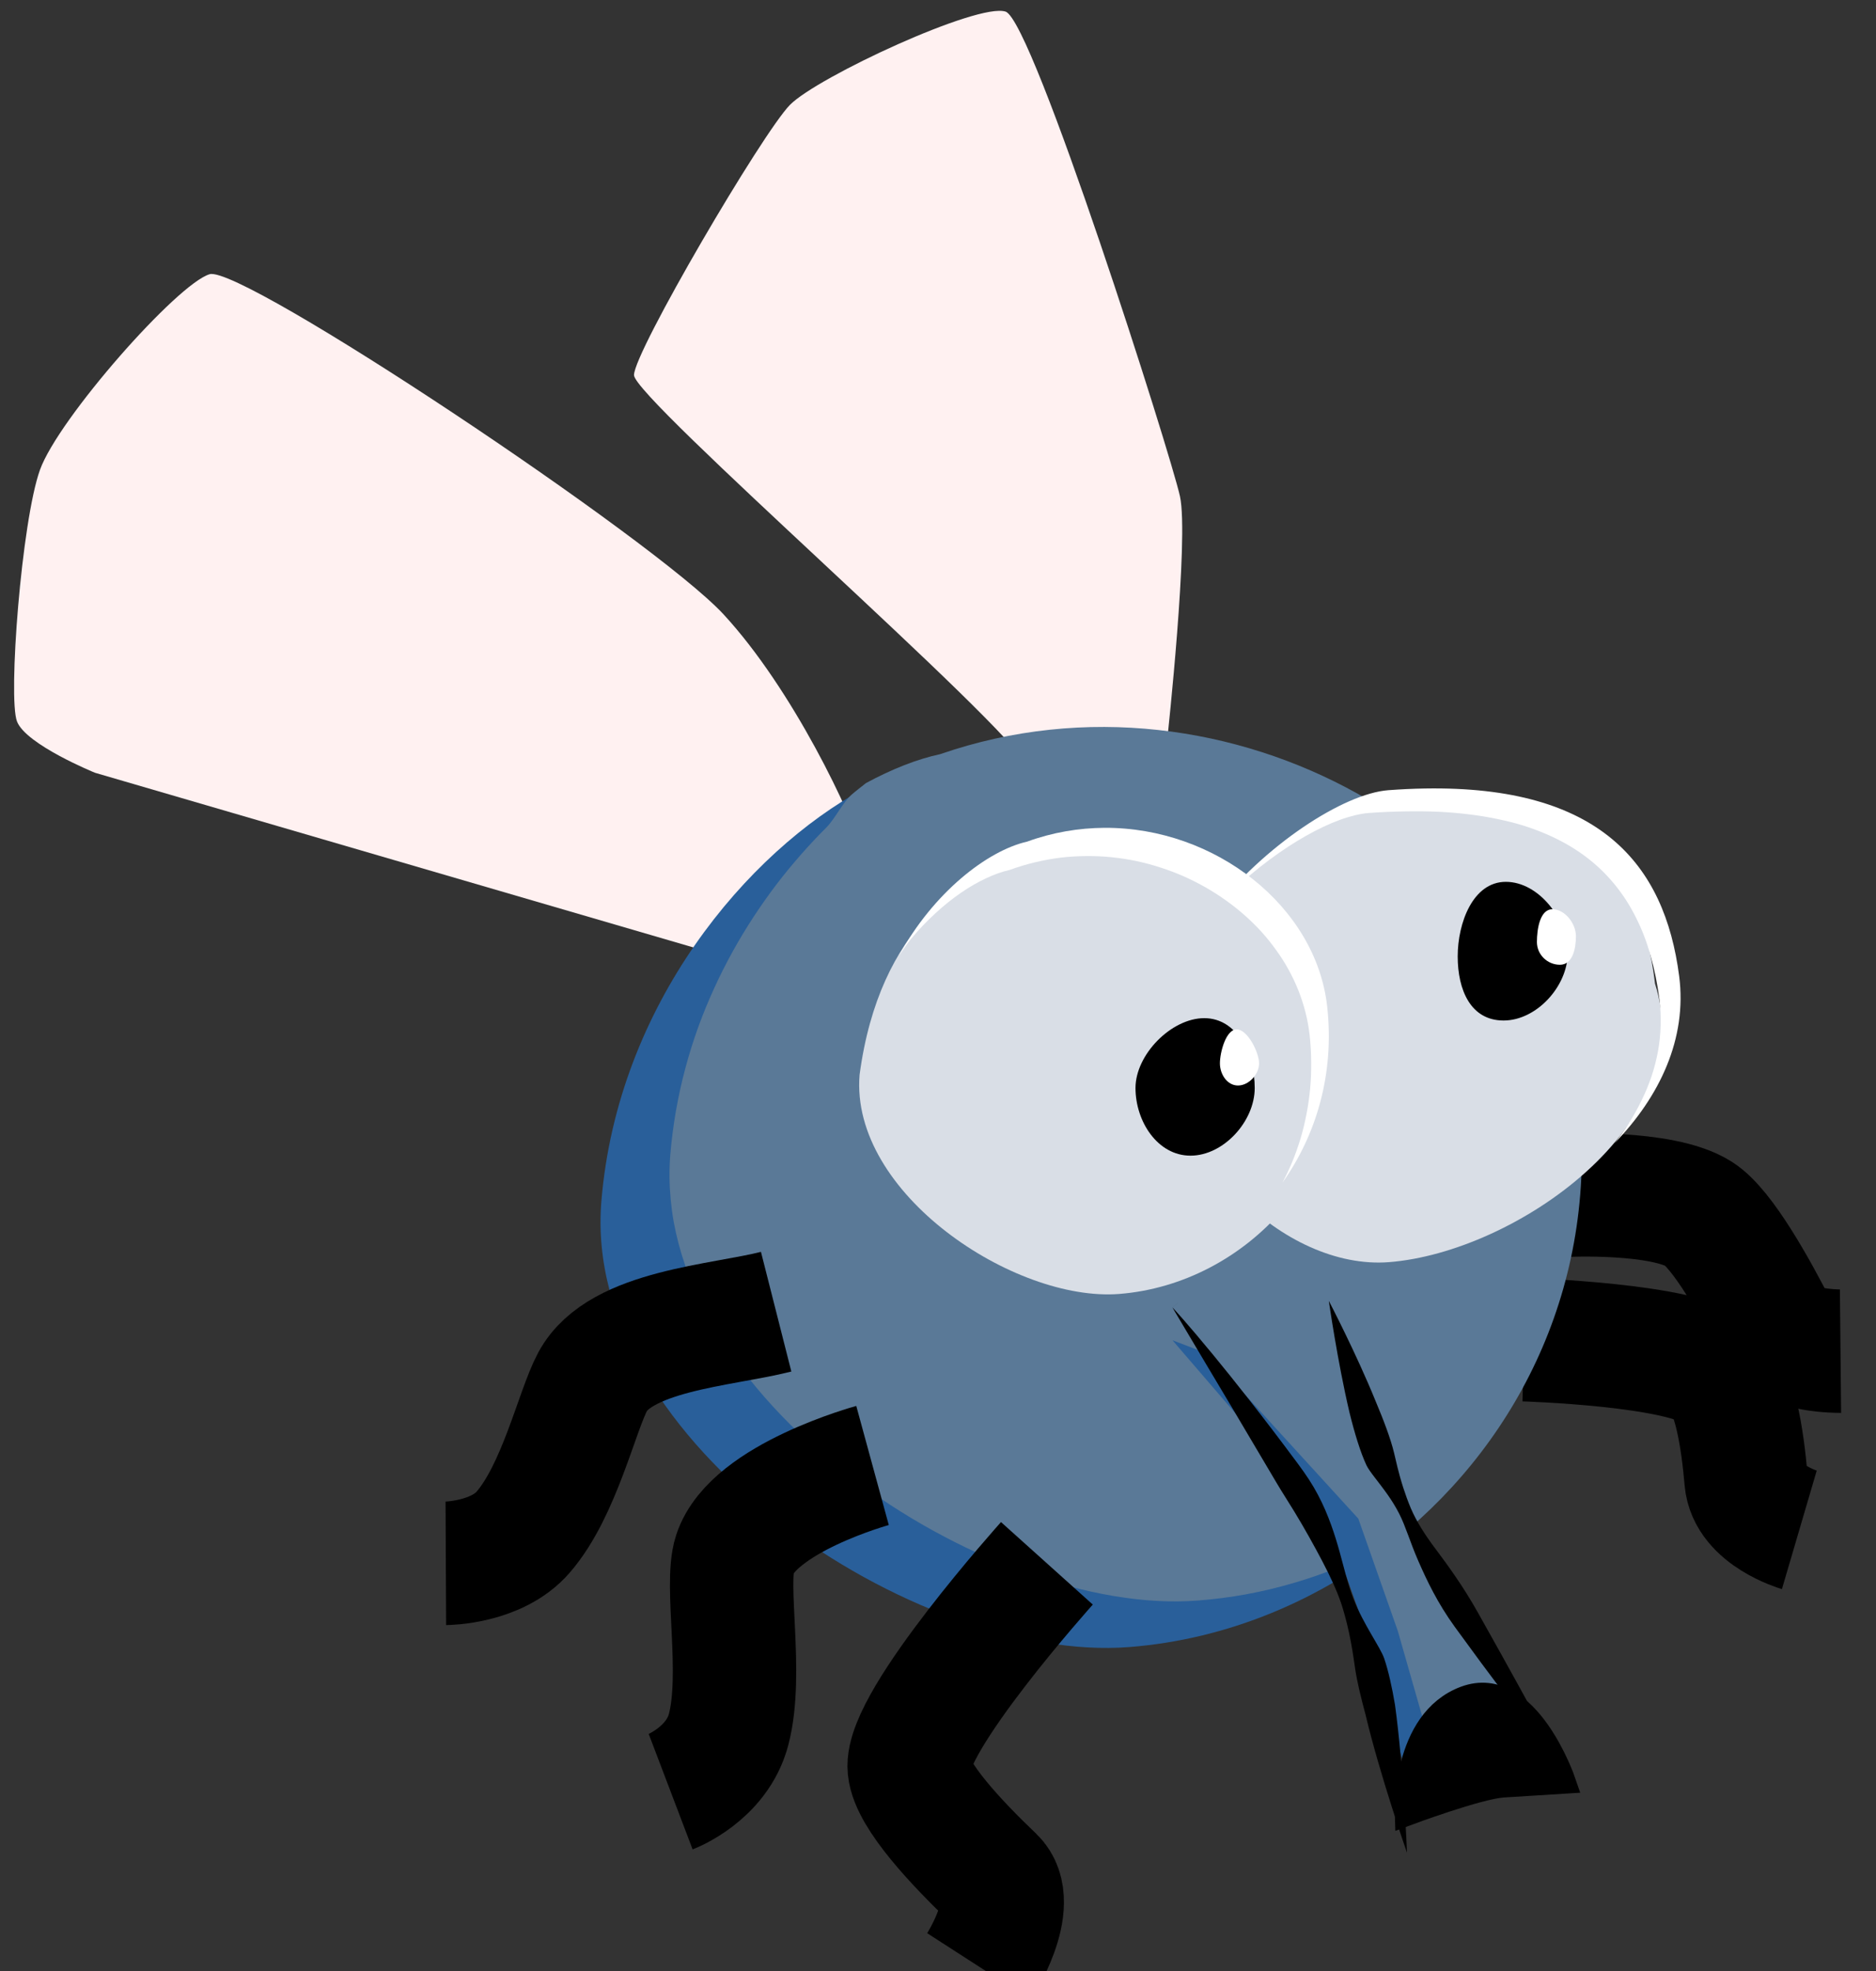 <svg width="40" height="42" viewBox="0 0 40 42" fill="none" xmlns="http://www.w3.org/2000/svg">
<rect x="0" y="0" width="40" height="42" fill="#333333" stroke="none"/>
<g clip-path="url(#clip0)">
<path d="M32.5 28.547C32.5 28.547 35.924 28.647 36.609 29.242C36.983 29.568 37.153 30.637 37.23 31.538C37.293 32.285 38.365 32.6 38.365 32.6" stroke="black" stroke-width="2.631"/>
<path d="M33.383 25.469C33.383 25.469 35.438 25.37 36.22 25.866C36.729 26.189 37.445 27.477 37.883 28.339C38.119 28.803 39.243 28.792 39.243 28.792" stroke="black" stroke-width="2.631"/>
<path d="M16.577 20.712L2.026 16.467C2.026 16.467 0.558 15.871 0.363 15.375C0.167 14.879 0.46 11.105 0.852 10.013C1.243 8.921 3.786 6.041 4.471 5.843C5.156 5.644 13.96 11.503 15.428 13.092C16.895 14.68 18.166 17.336 18.46 18.329" fill="#FFF1F1"/>
<path d="M24.89 15.738C24.89 15.738 25.355 11.469 25.159 10.575C24.963 9.681 22.029 0.447 21.442 0.248C20.855 0.05 17.431 1.639 16.844 2.234C16.257 2.83 13.518 7.497 13.518 7.993C13.518 8.49 21.515 15.44 21.906 16.334" fill="#FFF1F1"/>
<path d="M18.419 16.808C15.936 18.151 13.167 21.404 12.822 25.602C12.4 30.744 19.549 35.451 24.078 35.097C26.172 34.934 28.167 34.098 29.796 32.778C29.683 32.841 29.556 30.891 29.462 30.943C29.211 31.08 28.954 31.205 28.692 31.316C28.43 31.427 28.163 31.524 27.892 31.608C27.621 31.691 27.346 31.76 27.067 31.814C26.789 31.868 26.507 31.906 26.223 31.93C25.989 31.949 25.747 31.951 25.498 31.937C25.249 31.923 24.993 31.892 24.733 31.846C24.474 31.8 24.21 31.74 23.944 31.664C23.677 31.589 23.408 31.5 23.139 31.397C22.87 31.294 22.601 31.177 22.334 31.049C22.066 30.92 21.801 30.779 21.539 30.626C21.277 30.474 21.021 30.312 20.769 30.138C20.517 29.964 20.271 29.78 20.033 29.587C19.795 29.393 19.566 29.19 19.346 28.979C19.127 28.767 18.916 28.546 18.718 28.319C18.521 28.092 18.336 27.858 18.164 27.617C17.993 27.376 17.836 27.129 17.695 26.876C17.555 26.623 17.428 26.366 17.322 26.103C17.269 25.972 17.221 25.839 17.177 25.706C17.133 25.572 17.094 25.439 17.06 25.304C17.026 25.169 16.997 25.032 16.973 24.895C16.95 24.758 16.933 24.62 16.92 24.482C16.908 24.344 16.9 24.206 16.899 24.067C16.898 23.928 16.902 23.787 16.913 23.647C16.935 23.366 16.969 23.093 17.014 22.823C17.059 22.553 17.115 22.288 17.18 22.029C17.246 21.771 17.322 21.518 17.407 21.272C17.492 21.025 17.585 20.786 17.687 20.552C17.788 20.318 17.898 20.089 18.014 19.868C18.13 19.647 18.252 19.435 18.38 19.228C18.509 19.021 18.643 18.82 18.782 18.628C18.921 18.435 19.065 18.252 19.212 18.074C19.359 17.897 19.51 17.728 19.663 17.567C19.817 17.406 19.973 17.251 20.13 17.107C20.213 17.031 18.319 16.889 18.419 16.808Z" fill="#295F9A"/>
<path d="M18.46 16.69C18.36 16.771 18.258 16.846 18.158 16.933C17.968 17.099 17.803 17.45 17.618 17.635C17.432 17.819 17.25 18.014 17.072 18.217C16.894 18.42 16.72 18.63 16.552 18.851C16.384 19.072 16.222 19.302 16.066 19.54C15.911 19.777 15.764 20.02 15.623 20.274C15.483 20.527 15.35 20.789 15.228 21.058C15.105 21.326 14.992 21.6 14.889 21.883C14.787 22.166 14.695 22.456 14.616 22.752C14.536 23.048 14.469 23.353 14.414 23.662C14.36 23.971 14.319 24.285 14.292 24.607C14.279 24.767 14.274 24.929 14.275 25.089C14.277 25.249 14.286 25.406 14.301 25.565C14.316 25.723 14.337 25.881 14.365 26.038C14.394 26.195 14.429 26.352 14.47 26.507C14.511 26.662 14.558 26.815 14.611 26.968C14.664 27.121 14.722 27.273 14.787 27.424C14.915 27.725 15.068 28.02 15.238 28.31C15.409 28.6 15.598 28.883 15.805 29.16C16.012 29.436 16.236 29.705 16.475 29.965C16.714 30.226 16.969 30.479 17.235 30.721C17.501 30.963 17.777 31.196 18.065 31.418C18.353 31.64 18.651 31.851 18.955 32.05C19.26 32.25 19.57 32.436 19.886 32.611C20.203 32.785 20.524 32.948 20.847 33.095C21.17 33.243 21.495 33.377 21.821 33.495C22.146 33.613 22.472 33.715 22.794 33.801C23.116 33.888 23.435 33.957 23.749 34.01C24.063 34.062 24.372 34.098 24.673 34.114C24.974 34.13 25.267 34.127 25.55 34.105C25.893 34.078 26.235 34.035 26.571 33.973C26.908 33.911 27.241 33.831 27.568 33.736C27.896 33.641 28.219 33.529 28.536 33.401C28.852 33.274 29.163 33.131 29.466 32.974C29.581 32.914 29.688 32.842 29.8 32.778C32.439 30.639 34.112 27.226 33.652 23.314C33.031 18.033 26.239 13.928 20.048 16.07C19.557 16.175 19.018 16.387 18.46 16.689L18.46 16.69Z" fill="#5A7997"/>
<path d="M29.546 16.925C33.546 16.6 34.982 18.366 35.288 20.962C36.25 23.94 32.313 26.685 29.616 26.895C27.389 27.069 24.843 24.613 25.05 22.086C25.258 19.558 27.5 17.22 29.546 16.925Z" fill="#D9DEE6"/>
<path d="M30.381 16.802C30.132 16.806 29.874 16.818 29.604 16.838C28.653 16.908 26.952 18.007 25.833 19.456C25.985 19.289 26.133 19.119 26.295 18.967C26.547 18.732 26.808 18.513 27.07 18.319C27.331 18.125 27.591 17.955 27.844 17.812C28.096 17.669 28.341 17.554 28.567 17.471C28.68 17.43 28.788 17.398 28.89 17.373C28.993 17.348 29.091 17.331 29.181 17.324C29.451 17.304 29.711 17.294 29.96 17.29C30.209 17.286 30.446 17.288 30.674 17.298C30.902 17.309 31.122 17.328 31.33 17.354C31.539 17.379 31.737 17.413 31.926 17.452C32.116 17.491 32.296 17.536 32.467 17.588C32.638 17.641 32.801 17.702 32.955 17.767C33.108 17.833 33.252 17.903 33.389 17.98C33.526 18.058 33.656 18.141 33.777 18.23C33.898 18.319 34.011 18.413 34.117 18.513C34.223 18.613 34.321 18.719 34.413 18.829C34.504 18.939 34.589 19.054 34.667 19.174C34.744 19.294 34.815 19.418 34.879 19.547C34.944 19.676 35.005 19.81 35.057 19.948C35.11 20.085 35.155 20.227 35.196 20.372C35.278 20.663 35.34 20.968 35.381 21.286C35.405 21.477 35.414 21.667 35.408 21.853C35.403 22.04 35.384 22.224 35.351 22.405C35.317 22.587 35.271 22.765 35.212 22.941C35.153 23.116 35.081 23.286 34.999 23.454C34.917 23.622 34.825 23.788 34.722 23.949C34.632 24.09 34.532 24.226 34.426 24.36C35.387 23.37 35.976 22.131 35.803 20.8C35.494 18.412 34.111 16.738 30.381 16.802L30.381 16.802Z" fill="white"/>
<path d="M30.229 38.64L29.191 34.709L28.401 32.29L25.833 28.862L28.5 28.56L29.784 32.088L31.364 34.86L32.056 35.969L32.5 37.481" fill="#5A7997"/>
<path d="M25 28.56L28.272 32.361L29.118 34.754L30.226 38.64L30.833 38.353L29.804 34.754L28.962 32.361L25.752 28.847L25 28.56Z" fill="#295F9A"/>
<path d="M28.49 28.56L28.333 28.727L29.48 32.356L31.063 35.178L31.759 36.305L32.191 37.8L32.5 37.641L32.056 36.102L31.36 34.972L29.777 32.15L28.49 28.56Z" fill="#5A7997"/>
<path d="M30.001 38.64C30.001 38.64 31.524 38.072 32.051 38.04C32.579 38.007 33.333 37.96 33.333 37.96C33.333 37.96 32.559 35.703 31.244 36.188C29.93 36.673 30.001 38.64 30.001 38.64V38.64Z" fill="black" stroke="black" stroke-width="0.526"/>
<path d="M22.322 33.313C22.322 33.313 19.29 36.689 19.387 37.682C19.444 38.26 20.394 39.273 21.179 40.02C21.744 40.559 20.875 41.907 20.875 41.907" stroke="black" stroke-width="2.631"/>
<path d="M18.604 31.228C18.604 31.228 16.06 31.923 15.669 33.115C15.451 33.778 15.848 35.657 15.536 36.851C15.288 37.803 14.3 38.179 14.3 38.179" stroke="black" stroke-width="2.631"/>
<path d="M16.549 27.951C15.376 28.249 13.224 28.349 12.637 29.441C12.298 30.071 11.93 31.755 11.153 32.651C10.584 33.308 9.506 33.313 9.506 33.313" stroke="black" stroke-width="2.631"/>
<path d="M21.891 18.305C24.934 17.252 28.261 19.184 28.566 21.78C28.931 24.89 26.56 27.362 23.862 27.573C21.636 27.747 18.121 25.431 18.328 22.904C18.75 19.74 20.576 18.586 21.891 18.305Z" fill="#D9DEE6"/>
<path d="M23.55 17.64C23.005 17.643 22.448 17.735 21.901 17.934C21.052 18.126 19.897 19.024 19.167 20.366C19.252 20.247 19.332 20.118 19.423 20.009C19.591 19.807 19.766 19.625 19.946 19.46C20.125 19.295 20.309 19.148 20.491 19.023C20.673 18.898 20.854 18.795 21.028 18.714C21.203 18.632 21.369 18.573 21.526 18.538C21.709 18.471 21.892 18.417 22.076 18.373C22.259 18.33 22.444 18.296 22.627 18.274C22.811 18.253 22.993 18.243 23.175 18.242C23.356 18.241 23.538 18.249 23.716 18.268C23.894 18.287 24.069 18.314 24.243 18.351C24.416 18.388 24.588 18.435 24.755 18.49C24.922 18.544 25.086 18.606 25.245 18.676C25.404 18.747 25.559 18.826 25.709 18.911C25.858 18.997 26.002 19.088 26.141 19.188C26.28 19.287 26.413 19.392 26.539 19.504C26.665 19.616 26.786 19.734 26.898 19.857C27.01 19.981 27.113 20.11 27.209 20.244C27.306 20.377 27.395 20.517 27.474 20.661C27.553 20.804 27.622 20.951 27.683 21.102C27.743 21.253 27.794 21.409 27.834 21.567C27.875 21.725 27.904 21.886 27.923 22.05C27.945 22.247 27.956 22.441 27.957 22.632C27.959 22.823 27.952 23.009 27.935 23.194C27.918 23.378 27.892 23.56 27.857 23.738C27.823 23.916 27.781 24.091 27.73 24.261C27.679 24.43 27.62 24.595 27.554 24.757C27.491 24.909 27.42 25.056 27.345 25.2C28.063 24.188 28.458 22.887 28.298 21.446C28.06 19.315 25.911 17.628 23.55 17.64L23.55 17.64Z" fill="white"/>
<path d="M32.107 18.791C31.405 18.791 31.081 19.667 31.081 20.38C31.081 21.093 31.356 21.746 32.059 21.746C32.761 21.746 33.427 21.018 33.427 20.305C33.427 19.592 32.81 18.791 32.107 18.791V18.791Z" fill="black"/>
<path d="M25.677 21.696C24.975 21.696 24.211 22.472 24.211 23.184C24.211 23.897 24.682 24.626 25.384 24.626C26.086 24.626 26.753 23.897 26.753 23.184C26.753 22.472 26.38 21.696 25.677 21.696Z" fill="black"/>
<path d="M30 39.48C30 39.48 29.425 37.839 29.114 36.53C29.016 36.166 28.935 35.831 28.895 35.563C28.858 35.314 28.787 34.745 28.598 34.171C28.573 34.096 28.544 34.019 28.512 33.94C28.398 33.659 28.243 33.353 28.059 33.015C27.875 32.676 27.663 32.306 27.408 31.906C27.338 31.796 27.268 31.681 27.197 31.561C26.538 30.442 26.039 29.609 25.686 29.018C25.459 28.637 25.292 28.357 25.18 28.167C25.119 28.065 25.074 27.989 25.044 27.938C25.028 27.911 25.017 27.891 25.009 27.878C25.005 27.871 25.002 27.866 25 27.863V27.863V27.863C25.106 27.771 25.16 27.724 25.165 27.72V27.72V27.72C25.165 27.72 25.164 27.72 25.165 27.72V27.72C25.16 27.724 25.106 27.771 25.001 27.862C25.001 27.862 25.001 27.862 25.001 27.862C25.004 27.865 25.008 27.869 25.013 27.875C25.023 27.886 25.039 27.903 25.059 27.925C25.099 27.969 25.157 28.034 25.235 28.123C25.379 28.287 25.589 28.533 25.869 28.873C26.303 29.401 26.905 30.155 27.677 31.195C27.76 31.306 27.837 31.417 27.909 31.526C28.052 31.745 28.164 31.964 28.257 32.177C28.349 32.39 28.421 32.596 28.482 32.791C28.603 33.182 28.679 33.53 28.772 33.824C28.799 33.909 28.827 33.99 28.857 34.066C28.97 34.353 29.114 34.611 29.24 34.828C29.366 35.046 29.474 35.223 29.514 35.341C29.601 35.596 29.679 35.943 29.744 36.328C29.929 37.676 30 39.48 30 39.48L30 39.48Z" fill="black"/>
<path d="M28.333 27.72C28.333 27.72 28.916 28.836 29.331 29.858C29.504 30.268 29.652 30.66 29.724 30.959C29.759 31.105 29.817 31.38 29.918 31.695C29.965 31.84 30.019 31.992 30.083 32.143C30.2 32.416 30.381 32.706 30.618 33.018C30.887 33.378 31.198 33.805 31.507 34.354C32.834 36.713 33.332 37.686 33.333 37.688C33.333 37.688 33.333 37.688 33.333 37.688C33.217 37.763 33.158 37.8 33.158 37.8C33.158 37.8 33.217 37.763 33.333 37.688L33.333 37.688C33.332 37.686 32.608 36.855 31.019 34.667C30.65 34.158 30.422 33.677 30.24 33.26C30.068 32.868 29.972 32.526 29.835 32.258C29.76 32.111 29.675 31.975 29.589 31.853C29.394 31.576 29.2 31.359 29.136 31.224C29.008 30.951 28.882 30.54 28.773 30.096C28.517 29.008 28.333 27.72 28.333 27.72L28.333 27.72Z" fill="black"/>
<path d="M26.369 21.935C26.139 21.935 26.011 22.425 26.011 22.659C26.011 22.892 26.166 23.131 26.396 23.131C26.627 23.131 26.846 22.892 26.846 22.659C26.846 22.425 26.599 21.935 26.369 21.935Z" fill="white"/>
<path d="M33.1 19.375C32.833 19.375 32.77 19.802 32.77 20.073C32.77 20.344 32.995 20.558 33.261 20.558C33.528 20.558 33.602 20.221 33.602 19.95C33.602 19.679 33.367 19.375 33.1 19.375V19.375Z" fill="white"/>
</g>
<defs>
<clipPath id="clip0">
<rect width="40" height="42" fill="white"/>
</clipPath>
</defs>
</svg>
